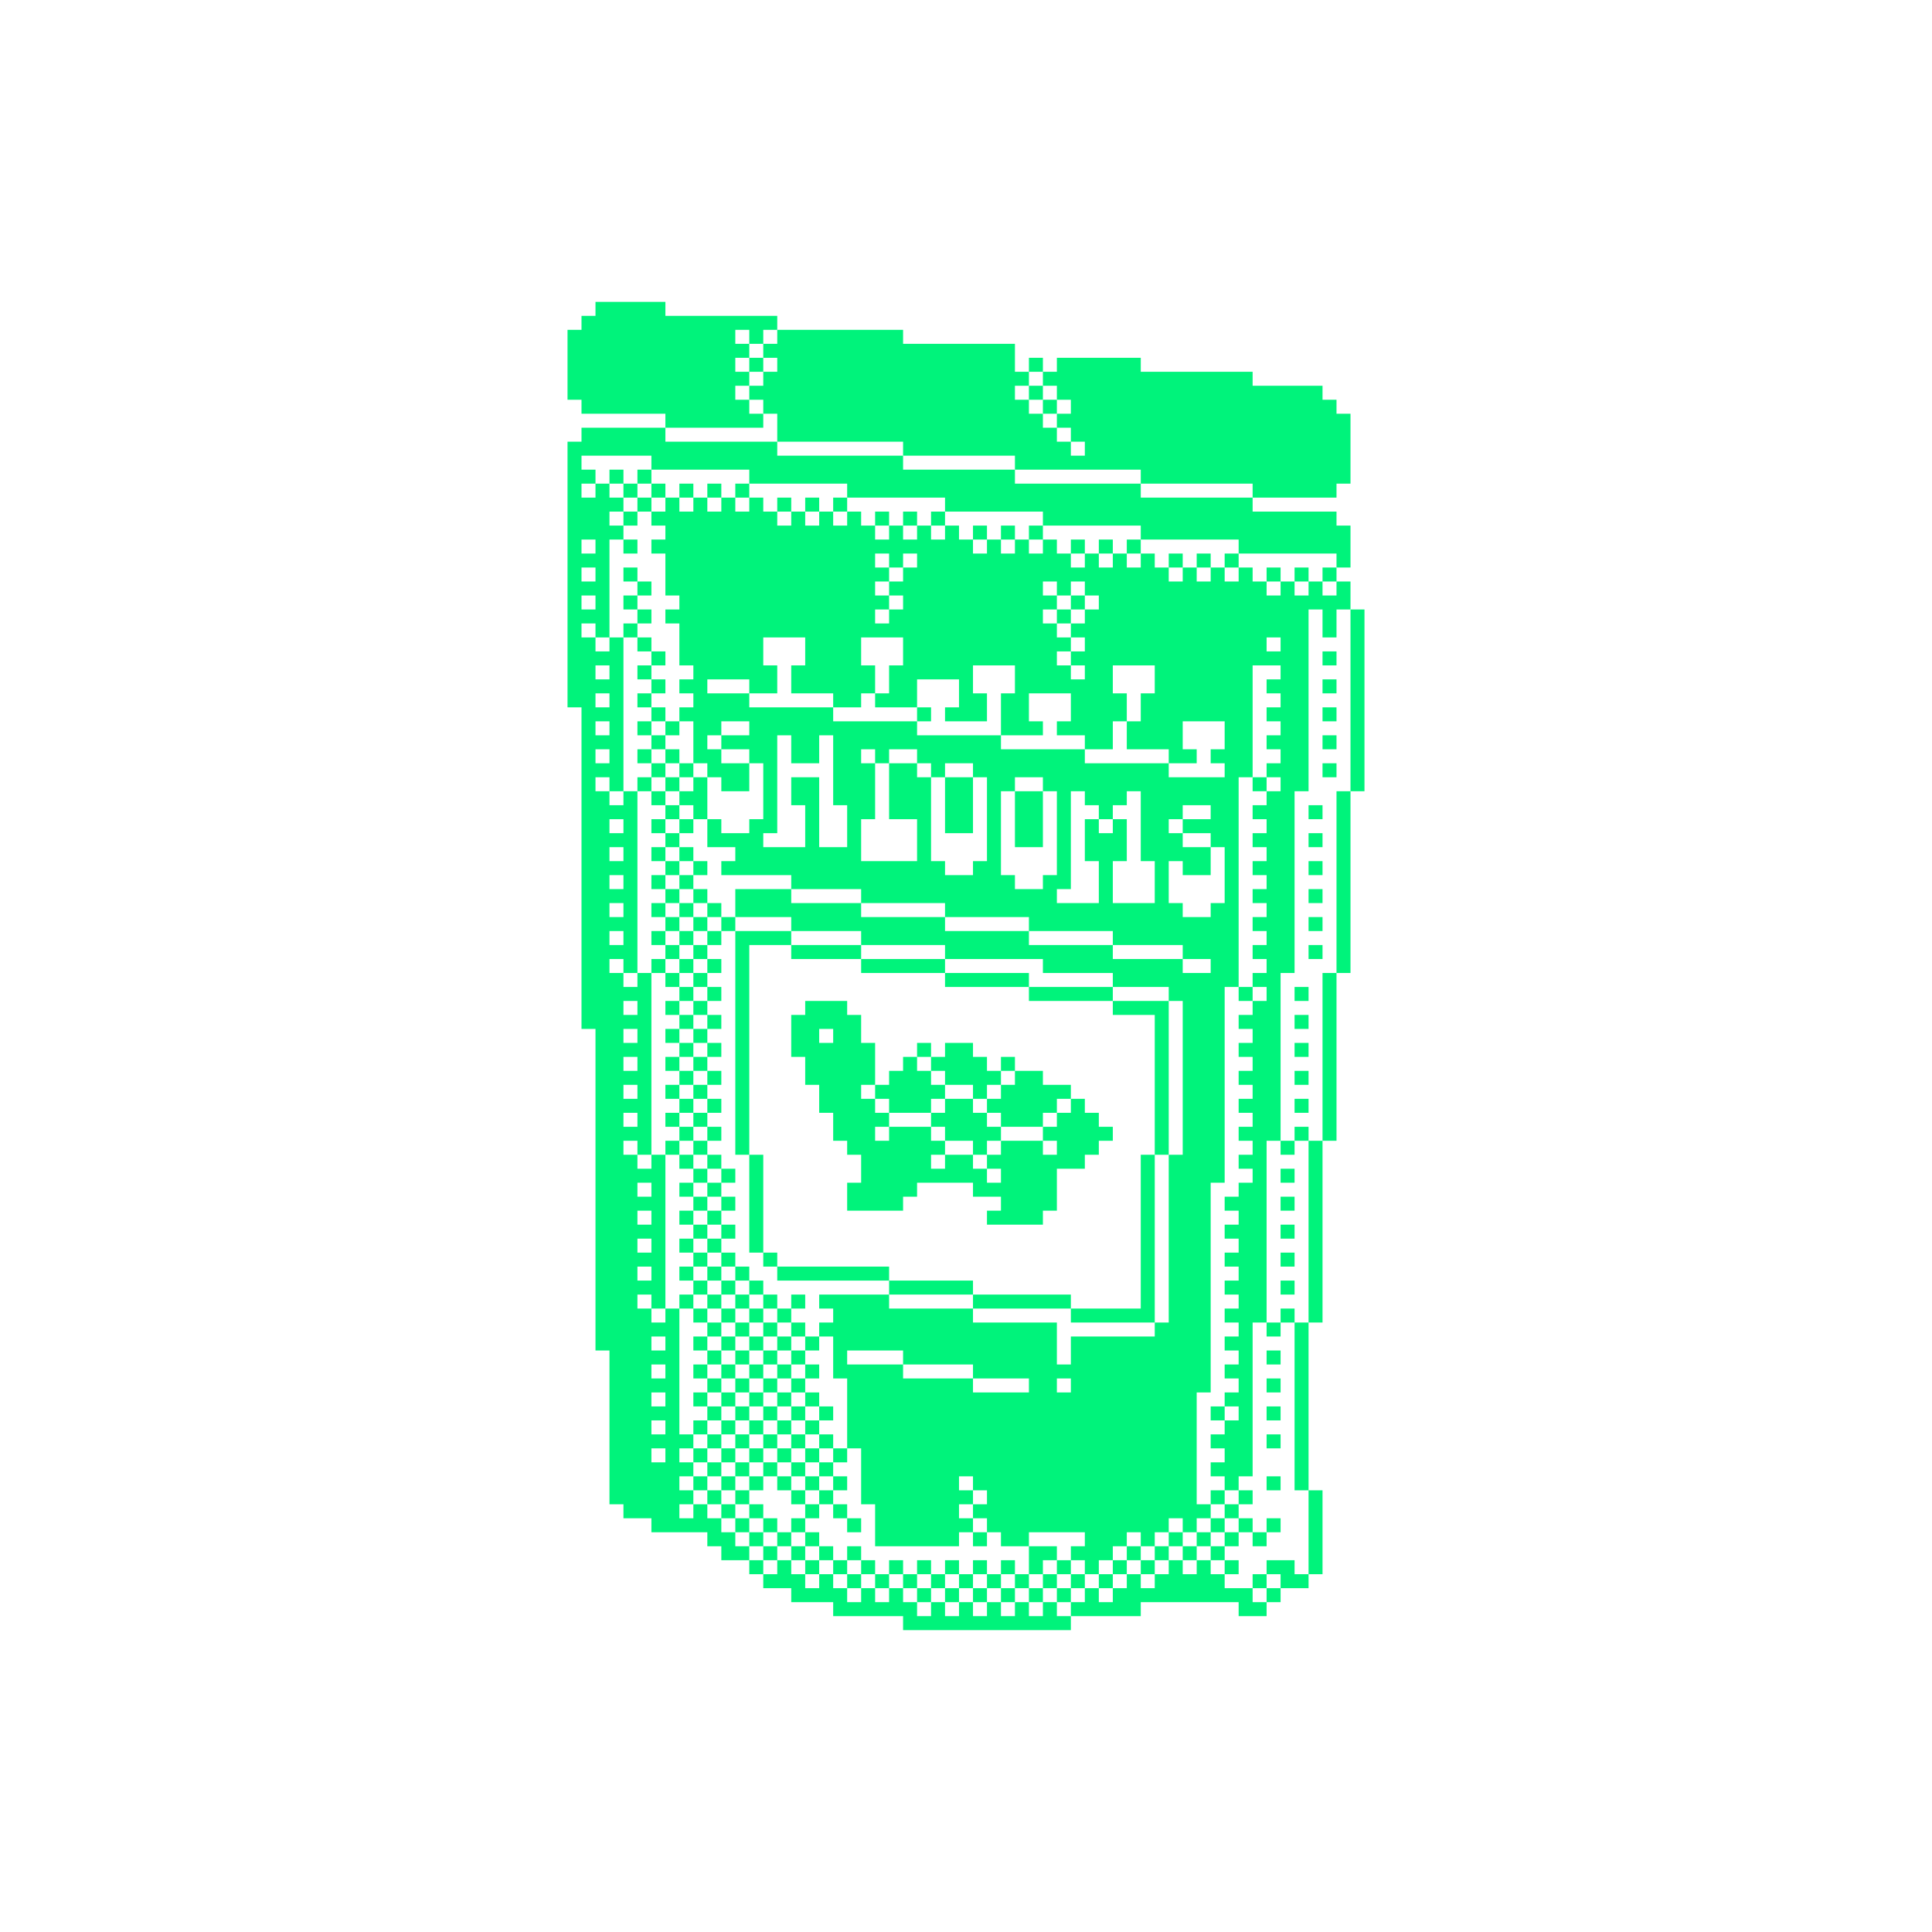 <svg width="240" height="240" viewBox="0 0 240 240" fill="none" xmlns="http://www.w3.org/2000/svg">
<path d="M129.553 46.184H131.289V44.447H141.711V46.184H155.605V47.921H164.289V49.658H166.026V51.395H167.763V60.079H166.026V61.816H155.605V60.079H141.711V58.342H126.079V56.605H112.184V54.868H96.553V51.395H94.816V49.658H93.079V47.921H94.816V46.184H96.553V44.447H94.816V42.711H96.553V40.974H112.184V42.711H126.079V46.184H127.816V47.921H126.079V49.658H127.816V51.395H129.553V53.132H131.289V54.868H133.026V56.605H134.763V54.868H133.026V53.132H131.289V51.395H133.026V49.658H131.289V47.921H129.553V46.184Z" fill="#00F37B"/>
<path d="M129.553 49.658V51.395H131.289V49.658H129.553Z" fill="#00F37B"/>
<path d="M129.553 49.658V47.921H127.816V49.658H129.553Z" fill="#00F37B"/>
<path d="M129.553 46.184H127.816V44.447H129.553V46.184Z" fill="#00F37B"/>
<path fill-rule="evenodd" clip-rule="evenodd" d="M82.658 53.132H94.816V51.395H93.079V49.658H91.342V47.921H93.079V46.184H94.816V44.447H93.079V42.711H94.816V40.974H96.553V39.237H82.658V37.5H73.974V39.237H72.237V40.974H70.5V49.658H72.237V51.395H82.658V53.132ZM93.079 42.711H91.342V40.974H93.079V42.711ZM93.079 44.447V46.184H91.342V44.447H93.079Z" fill="#00F37B"/>
<path fill-rule="evenodd" clip-rule="evenodd" d="M93.079 193.816H89.605V192.079H87.868V190.342H80.921V188.605H77.447V186.868H75.71V167.763H73.974V127.816H72.237V87.868H70.5V54.868H72.237V53.132H82.658V54.868H96.553V56.605H112.184V58.342H126.079V60.079H141.711V61.816H155.605V63.553H166.026V65.29H167.763V70.5H166.026V68.763H153.868V67.026H141.711V65.29H129.553V63.553H117.395V61.816H105.237V60.079H93.079V58.342H80.921V56.605H72.237V58.342H73.974V60.079H72.237V61.816H73.974V60.079H75.71V61.816H77.447V63.553H75.71V65.29H77.447V67.026H75.71V79.184H73.974V77.447H72.237V79.184H73.974V80.921H75.71V79.184H77.447V98.29H75.71V96.553H73.974V98.29H75.71V100.026H77.447V98.29H79.184V120.868H77.447V119.132H75.71V120.868H77.447V122.605H79.184V120.868H80.921V143.447H79.184V141.711H77.447V143.447H79.184V145.184H80.921V143.447H82.658V162.553H80.921V160.816H79.184V162.553H80.921V164.289H82.658V162.553H84.395V178.184H86.132V179.921H84.395V181.658H86.132V183.395H84.395V185.132H86.132V186.868H84.395V188.605H86.132V186.868H87.868V188.605H89.605V190.342H91.342V192.079H93.079V193.816ZM73.974 67.026H72.237V68.763H73.974V67.026ZM73.974 70.5H72.237V72.237H73.974V70.5ZM73.974 73.974H72.237V75.71H73.974V73.974ZM75.71 82.658H73.974V84.395H75.71V82.658ZM75.71 86.132H73.974V87.868H75.71V86.132ZM75.71 89.605H73.974V91.342H75.71V89.605ZM75.71 93.079H73.974V94.816H75.71V93.079ZM77.447 101.763H75.71V103.5H77.447V101.763ZM77.447 105.237H75.71V106.974H77.447V105.237ZM77.447 108.711H75.71V110.447H77.447V108.711ZM77.447 112.184H75.71V113.921H77.447V112.184ZM77.447 115.658H75.71V117.395H77.447V115.658ZM79.184 124.342H77.447V126.079H79.184V124.342ZM79.184 127.816H77.447V129.553H79.184V127.816ZM79.184 131.289H77.447V133.026H79.184V131.289ZM79.184 134.763H77.447V136.5H79.184V134.763ZM79.184 138.237H77.447V139.974H79.184V138.237ZM80.921 146.921H79.184V148.658H80.921V146.921ZM80.921 150.395H79.184V152.132H80.921V150.395ZM80.921 153.868H79.184V155.605H80.921V153.868ZM80.921 157.342H79.184V159.079H80.921V157.342ZM82.658 166.026H80.921V167.763H82.658V166.026ZM82.658 169.5H80.921V171.237H82.658V169.5ZM82.658 172.974H80.921V174.711H82.658V172.974ZM82.658 176.447H80.921V178.184H82.658V176.447ZM82.658 179.921H80.921V181.658H82.658V179.921Z" fill="#00F37B"/>
<path d="M94.816 195.553H93.079V193.816H94.816V195.553Z" fill="#00F37B"/>
<path d="M133.026 200.763V202.5H112.184V200.763H103.5V199.026H98.29V197.289H94.816V195.553H96.553V193.816H98.29V195.553H100.026V197.289H101.763V195.553H103.5V197.289H105.237V199.026H106.974V197.289H108.711V199.026H110.447V197.289H112.184V199.026H113.921V200.763H115.658V199.026H117.395V200.763H119.132V199.026H120.868V200.763H122.605V199.026H124.342V200.763H126.079V199.026H127.816V200.763H129.553V199.026H131.289V200.763H133.026Z" fill="#00F37B"/>
<path fill-rule="evenodd" clip-rule="evenodd" d="M155.605 197.289H152.132V195.553H150.395V193.816H148.658V195.553H146.921V193.816H145.184V195.553H143.447V197.289H141.711V195.553H139.974V197.289H138.237V199.026H136.5V197.289H134.763V199.026H133.026V200.763H141.711V199.026H153.868V200.763H157.342V199.026H159.079V197.289H162.553V195.553H164.289V185.132H162.553V164.289H164.289V141.711H166.026V120.868H167.763V98.29H169.5V75.71H167.763V98.29H166.026V120.868H164.289V141.711H162.553V164.289H160.816V185.132H162.553V195.553H160.816V193.816H157.342V195.553H155.605V197.289ZM157.342 197.289H159.079V195.553H157.342V197.289ZM157.342 197.289H155.605V199.026H157.342V197.289Z" fill="#00F37B"/>
<path d="M155.605 96.553H157.342V98.29H155.605V96.553Z" fill="#00F37B"/>
<path d="M153.868 122.605H155.605V124.342H153.868V122.605Z" fill="#00F37B"/>
<path d="M152.132 174.711H150.395V176.448H152.132V174.711Z" fill="#00F37B"/>
<path d="M131.289 193.816H133.026V195.553H131.289V193.816Z" fill="#00F37B"/>
<path d="M131.289 193.816H129.553V195.553H127.816V192.079H131.289V193.816Z" fill="#00F37B"/>
<path d="M126.079 195.553H124.342V193.816H126.079V195.553Z" fill="#00F37B"/>
<path d="M122.605 195.553V193.816H120.868V195.553H122.605Z" fill="#00F37B"/>
<path d="M119.132 195.553V193.816H117.395V195.553H119.132Z" fill="#00F37B"/>
<path d="M115.658 195.553V193.816H113.921V195.553H115.658Z" fill="#00F37B"/>
<path d="M106.974 193.816H105.237V192.079H106.974V193.816Z" fill="#00F37B"/>
<path d="M100.026 190.342H101.763V192.079H100.026V190.342Z" fill="#00F37B"/>
<path d="M100.026 188.605V190.342H98.289V188.605H100.026Z" fill="#00F37B"/>
<path d="M100.026 183.395H98.289V181.658H100.026V183.395Z" fill="#00F37B"/>
<path d="M100.026 179.921V181.658H101.763V179.921H100.026Z" fill="#00F37B"/>
<path fill-rule="evenodd" clip-rule="evenodd" d="M98.289 179.921H100.026V178.184H98.289V176.448H100.026V174.711H98.289V172.974H96.553V171.237H98.289V169.5H96.553V167.763H98.289V166.026H96.553V164.29H94.816V162.553H93.079V160.816H91.342V162.553H93.079V164.29H94.816V166.026H93.079V167.763H94.816V169.5H93.079V171.237H94.816V172.974H93.079V174.711H94.816V176.448H93.079V178.184H94.816V179.921H93.079V181.658H94.816V179.921H96.553V181.658H98.289V179.921ZM96.553 178.184H98.289V179.921H96.553V178.184ZM96.553 176.448H98.289V174.711H96.553V172.974H94.816V174.711H96.553V176.448ZM96.553 176.448H94.816V178.184H96.553V176.448ZM94.816 171.237V169.5H96.553V171.237H94.816ZM94.816 167.763V166.026H96.553V167.763H94.816Z" fill="#00F37B"/>
<path d="M100.026 183.395V185.132H101.763V183.395H100.026Z" fill="#00F37B"/>
<path fill-rule="evenodd" clip-rule="evenodd" d="M101.763 134.763H100.026V131.29H98.289V126.079H100.026V124.342H105.237V126.079H106.974V129.553H108.71V134.763H106.974V136.5H108.71V138.237H110.447V139.974H108.71V141.711H110.447V139.974H115.658V141.711H117.395V143.448H115.658V145.184H117.395V143.448H120.868V145.184H122.605V146.921H124.342V145.184H122.605V143.448H124.342V141.711H129.553V143.448H131.289V141.711H129.553V139.974H131.289V138.237H133.026V136.5H134.763V138.237H136.5V139.974H138.237V141.711H136.5V143.448H134.763V145.184H131.289V150.395H129.553V152.132H122.605V150.395H124.342V148.658H120.868V146.921H113.921V148.658H112.184V150.395H105.237V146.921H106.974V143.448H105.237V141.711H103.5V138.237H101.763V134.763ZM103.5 127.816H101.763V129.553H103.5V127.816Z" fill="#00F37B"/>
<path fill-rule="evenodd" clip-rule="evenodd" d="M124.342 139.974H129.553V138.237H131.289V136.5H133.026V134.763H129.553V133.026H126.079V131.29H124.342V133.026H122.605V131.29H120.868V129.553H117.395V131.29H115.658V129.553H113.921V131.29H112.184V133.026H110.447V134.763H108.71V136.5H110.447V138.237H115.658V139.974H117.395V141.711H120.868V143.448H122.605V141.711H124.342V139.974ZM122.605 138.237H124.342V139.974H122.605V138.237ZM120.868 136.5V138.237H122.605V136.5H124.342V134.763H126.079V133.026H124.342V134.763H122.605V136.5H120.868ZM117.395 136.5H120.868V134.763H117.395V133.026H115.658V131.29H113.921V133.026H115.658V134.763H117.395V136.5ZM117.395 136.5H115.658V138.237H117.395V136.5Z" fill="#00F37B"/>
<path fill-rule="evenodd" clip-rule="evenodd" d="M100.026 186.869V188.605H101.763V186.869H103.5V188.605H105.237V190.342H106.974V188.605H105.237V186.869H103.5V185.132H105.237V183.395H103.5V181.658H105.237V179.921H103.5V178.184H101.763V176.448H103.5V174.711H101.763V172.974H100.026V171.237H101.763V169.5H100.026V167.763H101.763V166.026H100.026V164.29H98.289V162.553H100.026V160.816H98.289V162.553H96.553V160.816H94.816V159.079H93.079V157.342H91.342V155.605H89.605V153.869H91.342V152.132H89.605V150.395H91.342V148.658H89.605V146.921H91.342V145.184H89.605V143.448H87.868V141.711H89.605V139.974H87.868V138.237H89.605V136.5H87.868V134.763H89.605V133.026H87.868V131.29H89.605V129.553H87.868V127.816H89.605V126.079H87.868V124.342H89.605V122.605H87.868V120.869H89.605V119.132H87.868V117.395H89.605V115.658H91.342V143.448H93.079V155.605H94.816V157.342H96.553V159.079H110.447V160.816H120.868V162.553H133.026V164.29H143.447V143.448H145.184V124.342H138.237V122.605H127.816V120.869H117.395V119.132H106.974V117.395H98.289V115.658H91.342V113.921H89.605V112.184H87.868V110.448H86.132V108.711H87.868V106.974H86.132V105.237H84.395V106.974H86.132V108.711H84.395V110.448H86.132V112.184H84.395V113.921H86.132V115.658H84.395V117.395H86.132V119.132H84.395V120.869H86.132V122.605H87.868V124.342H86.132V126.079H87.868V127.816H86.132V129.553H87.868V131.29H86.132V133.026H87.868V134.763H86.132V136.5H87.868V138.237H86.132V139.974H87.868V141.711H86.132V143.448H87.868V145.184H89.605V146.921H87.868V148.658H89.605V150.395H87.868V152.132H89.605V153.869H87.868V155.605H89.605V157.342H87.868V159.079H89.605V160.816H87.868V162.553H89.605V164.29H91.342V166.026H89.605V167.763H91.342V169.5H89.605V171.237H91.342V172.974H89.605V174.711H91.342V176.448H89.605V178.184H91.342V179.921H89.605V181.658H91.342V183.395H89.605V185.132H91.342V186.869H93.079V188.605H94.816V190.342H96.553V188.605H94.816V186.869H93.079V185.132H94.816V183.395H96.553V185.132H98.289V186.869H100.026ZM100.026 185.132V186.869H101.763V185.132H103.5V183.395H101.763V181.658H103.5V179.921H101.763V178.184H100.026V176.448H101.763V174.711H100.026V172.974H98.289V171.237H100.026V169.5H98.289V167.763H100.026V166.026H98.289V164.29H96.553V162.553H94.816V160.816H93.079V159.079H91.342V157.342H89.605V159.079H91.342V160.816H89.605V162.553H91.342V164.29H93.079V166.026H91.342V167.763H93.079V169.5H91.342V171.237H93.079V172.974H91.342V174.711H93.079V176.448H91.342V178.184H93.079V179.921H91.342V181.658H93.079V183.395H91.342V185.132H93.079V183.395H94.816V181.658H96.553V183.395H98.289V185.132H100.026ZM86.132 120.869H87.868V119.132H86.132V120.869ZM87.868 115.658V117.395H86.132V115.658H87.868ZM87.868 113.921V112.184H86.132V113.921H87.868ZM87.868 113.921V115.658H89.605V113.921H87.868ZM98.289 117.395V119.132H106.974V120.869H117.395V122.605H127.816V124.342H138.237V126.079H143.447V143.448H141.71V162.553H133.026V160.816H120.868V159.079H110.447V157.342H96.553V155.605H94.816V143.448H93.079V117.395H98.289Z" fill="#00F37B"/>
<path fill-rule="evenodd" clip-rule="evenodd" d="M86.132 101.763H87.868V96.553H86.132V94.816H84.395V93.079H82.658V94.816H84.395V96.553H82.658V98.29H84.395V100.026H86.132V101.763ZM84.395 98.29V96.553H86.132V98.29H84.395Z" fill="#00F37B"/>
<path d="M86.132 101.763V103.5H84.395V101.763H86.132Z" fill="#00F37B"/>
<path d="M120.868 190.342H122.605V192.079H120.868V190.342Z" fill="#00F37B"/>
<path d="M113.921 87.869H115.658V89.605H113.921V87.869Z" fill="#00F37B"/>
<path d="M133.026 75.711V73.974H134.763V75.711H133.026Z" fill="#00F37B"/>
<path fill-rule="evenodd" clip-rule="evenodd" d="M77.447 58.342H75.71V60.079H77.447V61.816H79.184V63.553H77.447V65.29H79.184V63.553H80.921V65.29H82.658V67.026H80.921V68.763H82.658V73.974H84.395V75.711H82.658V77.448H84.395V82.658H86.132V84.395H84.395V86.132H86.132V87.869H84.395V89.605H82.658V87.869H80.921V86.132H82.658V84.395H80.921V82.658H82.658V80.921H80.921V79.184H79.184V77.448H80.921V75.711H79.184V73.974H80.921V72.237H79.184V70.5H77.447V72.237H79.184V73.974H77.447V75.711H79.184V77.448H77.447V79.184H79.184V80.921H80.921V82.658H79.184V84.395H80.921V86.132H79.184V87.869H80.921V89.605H79.184V91.342H80.921V93.079H79.184V94.816H80.921V96.553H79.184V98.29H80.921V100.026H82.658V101.763H80.921V103.5H82.658V105.237H80.921V106.974H82.658V108.711H80.921V110.448H82.658V112.184H80.921V113.921H82.658V115.658H80.921V117.395H82.658V119.132H80.921V120.869H82.658V122.605H84.395V124.342H82.658V126.079H84.395V127.816H82.658V129.553H84.395V131.29H82.658V133.026H84.395V134.763H82.658V136.5H84.395V138.237H82.658V139.974H84.395V141.711H82.658V143.448H84.395V145.184H86.132V146.921H84.395V148.658H86.132V150.395H84.395V152.132H86.132V153.869H84.395V155.605H86.132V157.342H84.395V159.079H86.132V160.816H84.395V162.553H86.132V164.29H87.868V166.026H86.132V167.763H87.868V169.5H86.132V171.237H87.868V172.974H86.132V174.711H87.868V176.448H86.132V178.184H87.868V179.921H86.132V181.658H87.868V183.395H86.132V185.132H87.868V186.869H89.605V188.605H91.342V190.342H93.079V192.079H94.816V193.816H96.553V192.079H98.289V193.816H100.026V195.553H101.763V193.816H103.5V195.553H105.237V197.29H106.974V195.553H108.71V197.29H110.447V195.553H112.184V197.29H113.921V199.026H115.658V197.29H117.395V199.026H119.132V197.29H120.868V199.026H122.605V197.29H124.342V199.026H126.079V197.29H127.816V199.026H129.553V197.29H131.289V199.026H133.026V197.29H134.763V195.553H136.5V197.29H138.237V195.553H139.974V193.816H141.71V195.553H143.447V193.816H145.184V192.079H146.921V193.816H148.658V192.079H150.395V193.816H152.132V195.553H153.868V193.816H152.132V192.079H153.868V190.342H155.605V192.079H157.342V190.342H159.079V188.605H157.342V190.342H155.605V188.605H153.868V186.869H155.605V185.132H153.868V183.395H155.605V164.29H157.342V166.026H159.079V164.29H160.816V162.553H159.079V164.29H157.342V141.711H159.079V143.448H160.816V141.711H162.553V139.974H160.816V141.711H159.079V120.869H160.816V98.29H162.553V75.711H164.289V79.184H166.026V75.711H167.763V72.237H166.026V70.5H164.289V72.237H162.553V70.5H160.816V72.237H159.079V70.5H157.342V72.237H155.605V70.5H153.868V68.763H152.132V70.5H150.395V68.763H148.658V70.5H146.921V68.763H145.184V70.5H143.447V68.763H141.71V67.026H139.974V68.763H138.237V67.026H136.5V68.763H134.763V67.026H133.026V68.763H131.289V67.026H129.553V65.29H127.816V67.026H126.079V65.29H124.342V67.026H122.605V65.29H120.868V67.026H119.132V65.29H117.395V63.553H115.658V65.29H113.921V63.553H112.184V65.29H110.447V63.553H108.71V65.29H106.974V63.553H105.237V61.816H103.5V63.553H101.763V61.816H100.026V63.553H98.289V61.816H96.553V63.553H94.816V61.816H93.079V60.079H91.342V61.816H89.605V60.079H87.868V61.816H86.132V60.079H84.395V61.816H82.658V60.079H80.921V58.342H79.184V60.079H77.447V58.342ZM80.921 61.816V63.553H82.658V61.816H80.921ZM80.921 61.816V60.079H79.184V61.816H80.921ZM84.395 61.816V63.553H86.132V61.816H84.395ZM87.868 61.816H89.605V63.553H87.868V61.816ZM91.342 61.816H93.079V63.553H91.342V61.816ZM96.553 63.553H98.289V65.29H96.553V63.553ZM100.026 63.553H101.763V65.29H100.026V63.553ZM103.5 63.553H105.237V65.29H103.5V63.553ZM108.71 65.29H110.447V67.026H108.71V65.29ZM112.184 65.29H113.921V67.026H112.184V65.29ZM115.658 65.29H117.395V67.026H115.658V65.29ZM120.868 67.026H122.605V68.763H120.868V67.026ZM124.342 67.026H126.079V68.763H124.342V67.026ZM127.816 67.026H129.553V68.763H127.816V67.026ZM133.026 68.763H134.763V70.5H133.026V68.763ZM136.5 68.763H138.237V70.5H136.5V68.763ZM139.974 68.763H141.71V70.5H139.974V68.763ZM145.184 70.5H146.921V72.237H145.184V70.5ZM148.658 70.5H150.395V72.237H148.658V70.5ZM152.132 70.5H153.868V72.237H152.132V70.5ZM157.342 72.237H159.079V73.974H157.342V72.237ZM160.816 72.237H162.553V73.974H160.816V72.237ZM164.289 72.237V73.974H166.026V72.237H164.289ZM152.132 185.132H153.868V186.869H152.132V185.132ZM150.395 186.869V185.132H152.132V183.395H150.395V181.658H152.132V179.921H150.395V178.184H152.132V176.448H153.868V174.711H152.132V172.974H153.868V171.237H152.132V169.5H153.868V167.763H152.132V166.026H153.868V164.29H152.132V162.553H153.868V160.816H152.132V159.079H153.868V157.342H152.132V155.605H153.868V153.869H152.132V152.132H153.868V150.395H152.132V148.658H153.868V146.921H155.605V145.184H153.868V143.448H155.605V141.711H153.868V139.974H155.605V138.237H153.868V136.5H155.605V134.763H153.868V133.026H155.605V131.29H153.868V129.553H155.605V127.816H153.868V126.079H155.605V124.342H157.342V122.605H155.605V120.869H157.342V119.132H155.605V117.395H157.342V115.658H155.605V113.921H157.342V112.184H155.605V110.448H157.342V108.711H155.605V106.974H157.342V105.237H155.605V103.5H157.342V101.763H155.605V100.026H157.342V98.29H159.079V96.553H157.342V94.816H159.079V93.079H157.342V91.342H159.079V89.605H157.342V87.869H159.079V86.132H157.342V84.395H159.079V82.658H155.605V96.553H153.868V122.605H152.132V146.921H150.395V172.974H148.658V186.869H150.395ZM150.395 188.605V186.869H152.132V188.605H150.395ZM150.395 190.342V188.605H148.658V190.342H146.921V188.605H145.184V190.342H143.447V192.079H141.71V190.342H139.974V192.079H138.237V193.816H136.5V195.553H138.237V193.816H139.974V192.079H141.71V193.816H143.447V192.079H145.184V190.342H146.921V192.079H148.658V190.342H150.395ZM152.132 190.342V188.605H153.868V190.342H152.132ZM152.132 190.342H150.395V192.079H152.132V190.342ZM133.026 195.553H134.763V193.816H133.026V192.079H134.763V190.342H127.816V192.079H124.342V190.342H122.605V188.605H120.868V186.869H122.605V185.132H120.868V183.395H119.132V185.132H120.868V186.869H119.132V188.605H120.868V190.342H119.132V192.079H108.71V186.869H106.974V179.921H105.237V171.237H103.5V166.026H101.763V164.29H103.5V162.553H101.763V160.816H110.447V162.553H120.868V164.29H131.289V169.5H133.026V166.026H143.447V164.29H145.184V143.448H146.921V124.342H145.184V122.605H138.237V120.869H129.553V119.132H117.395V117.395H106.974V115.658H98.289V113.921H91.342V110.448H98.289V112.184H106.974V113.921H117.395V115.658H127.816V117.395H138.237V119.132H146.921V120.869H150.395V119.132H146.921V117.395H138.237V115.658H127.816V113.921H117.395V112.184H106.974V110.448H98.289V108.711H89.605V106.974H91.342V105.237H87.868V101.763H89.605V103.5H93.079V101.763H94.816V94.816H93.079V93.079H89.605V91.342H93.079V89.605H89.605V91.342H87.868V93.079H89.605V94.816H93.079V98.29H89.605V96.553H87.868V94.816H86.132V89.605H84.395V91.342H82.658V89.605H80.921V91.342H82.658V93.079H80.921V94.816H82.658V96.553H80.921V98.29H82.658V100.026H84.395V101.763H82.658V103.5H84.395V105.237H82.658V106.974H84.395V108.711H82.658V110.448H84.395V112.184H82.658V113.921H84.395V115.658H82.658V117.395H84.395V119.132H82.658V120.869H84.395V122.605H86.132V124.342H84.395V126.079H86.132V127.816H84.395V129.553H86.132V131.29H84.395V133.026H86.132V134.763H84.395V136.5H86.132V138.237H84.395V139.974H86.132V141.711H84.395V143.448H86.132V145.184H87.868V146.921H86.132V148.658H87.868V150.395H86.132V152.132H87.868V153.869H86.132V155.605H87.868V157.342H86.132V159.079H87.868V160.816H86.132V162.553H87.868V164.29H89.605V166.026H87.868V167.763H89.605V169.5H87.868V171.237H89.605V172.974H87.868V174.711H89.605V176.448H87.868V178.184H89.605V179.921H87.868V181.658H89.605V183.395H87.868V185.132H89.605V186.869H91.342V188.605H93.079V190.342H94.816V192.079H96.553V190.342H98.289V192.079H100.026V193.816H101.763V192.079H103.5V193.816H105.237V195.553H106.974V193.816H108.71V195.553H110.447V193.816H112.184V195.553H113.921V197.29H115.658V195.553H117.395V197.29H119.132V195.553H120.868V197.29H122.605V195.553H124.342V197.29H126.079V195.553H127.816V197.29H129.553V195.553H131.289V197.29H133.026V195.553ZM108.71 86.132V87.869H113.921V84.395H119.132V87.869H117.395V89.605H122.605V86.132H120.868V82.658H126.079V86.132H124.342V91.342H113.921V89.605H103.5V87.869H106.974V86.132H108.71ZM108.71 86.132V82.658H106.974V79.184H112.184V82.658H110.447V86.132H108.71ZM93.079 86.132V87.869H103.5V86.132H98.289V82.658H100.026V79.184H94.816V82.658H96.553V86.132H93.079ZM93.079 86.132V84.395H87.868V86.132H93.079ZM134.763 93.079V91.342H131.289V89.605H133.026V86.132H127.816V89.605H129.553V91.342H124.342V93.079H134.763ZM139.974 89.605H138.237V93.079H134.763V94.816H145.184V96.553H152.132V94.816H150.395V93.079H152.132V89.605H146.921V93.079H148.658V94.816H145.184V93.079H139.974V89.605ZM139.974 89.605H141.71V86.132H143.447V82.658H138.237V86.132H139.974V89.605ZM133.026 77.448V75.711H131.289V73.974H133.026V72.237H134.763V73.974H136.5V75.711H134.763V77.448H133.026ZM133.026 79.184V77.448H131.289V75.711H129.553V77.448H131.289V79.184H133.026ZM133.026 80.921V79.184H134.763V80.921H133.026ZM133.026 82.658H131.289V80.921H133.026V82.658ZM133.026 82.658H134.763V84.395H133.026V82.658ZM131.289 73.974V72.237H129.553V73.974H131.289ZM117.395 96.553V94.816H120.868V96.553H117.395ZM115.658 96.553V94.816H113.921V93.079H110.447V94.816H108.71V93.079H106.974V94.816H108.71V101.763H106.974V106.974H113.921V101.763H110.447V94.816H113.921V96.553H115.658ZM115.658 96.553H117.395V103.5H120.868V96.553H122.605V106.974H120.868V108.711H117.395V106.974H115.658V96.553ZM126.079 98.29V96.553H129.553V98.29H126.079ZM126.079 98.29H124.342V108.711H126.079V110.448H129.553V108.711H131.289V98.29H129.553V105.237H126.079V98.29ZM133.026 172.974H131.289V171.237H133.026V172.974ZM127.816 171.237V172.974H120.868V171.237H127.816ZM112.184 169.5H120.868V171.237H112.184V169.5ZM112.184 169.5H105.237V167.763H112.184V169.5ZM108.71 75.711H110.447V77.448H108.71V75.711ZM110.447 75.711V73.974H112.184V75.711H110.447ZM110.447 72.237V73.974H108.71V72.237H110.447ZM110.447 70.5V72.237H112.184V70.5H113.921V68.763H112.184V70.5H110.447ZM110.447 70.5V68.763H108.71V70.5H110.447ZM94.816 103.5H96.553V91.342H98.289V94.816H101.763V91.342H103.5V100.026H105.237V105.237H101.763V96.553H98.289V100.026H100.026V105.237H94.816V103.5ZM146.921 101.763V103.5H145.184V101.763H146.921ZM146.921 101.763V100.026H150.395V101.763H146.921ZM150.395 105.237H146.921V103.5H150.395V105.237ZM150.395 105.237H152.132V112.184H150.395V113.921H146.921V112.184H145.184V106.974H146.921V108.711H150.395V105.237ZM141.71 106.974H143.447V112.184H138.237V106.974H139.974V101.763H138.237V100.026H139.974V98.29H141.71V106.974ZM136.5 101.763V100.026H134.763V98.29H133.026V110.448H131.289V112.184H136.5V106.974H134.763V101.763H136.5ZM136.5 101.763H138.237V103.5H136.5V101.763ZM159.079 80.921H157.342V79.184H159.079V80.921Z" fill="#00F37B"/>
<path d="M77.447 67.026H79.184V68.763H77.447V67.026Z" fill="#00F37B"/>
<path d="M166.026 80.921H164.289V82.658H166.026V80.921Z" fill="#00F37B"/>
<path d="M166.026 94.816H164.289V96.553H166.026V94.816Z" fill="#00F37B"/>
<path d="M164.289 87.869H166.026V89.605H164.289V87.869Z" fill="#00F37B"/>
<path d="M166.026 84.395H164.289V86.132H166.026V84.395Z" fill="#00F37B"/>
<path d="M164.289 91.342H166.026V93.079H164.289V91.342Z" fill="#00F37B"/>
<path d="M160.816 122.605H162.553V124.342H160.816V122.605Z" fill="#00F37B"/>
<path d="M160.816 126.079H162.553V127.816H160.816V126.079Z" fill="#00F37B"/>
<path d="M160.816 129.553H162.553V131.29H160.816V129.553Z" fill="#00F37B"/>
<path d="M162.553 136.5H160.816V138.237H162.553V136.5Z" fill="#00F37B"/>
<path d="M160.816 133.026H162.553V134.763H160.816V133.026Z" fill="#00F37B"/>
<path d="M157.342 167.763H159.079V169.5H157.342V167.763Z" fill="#00F37B"/>
<path d="M157.342 174.711H159.079V176.448H157.342V174.711Z" fill="#00F37B"/>
<path d="M159.079 171.237H157.342V172.974H159.079V171.237Z" fill="#00F37B"/>
<path d="M157.342 183.395H159.079V185.132H157.342V183.395Z" fill="#00F37B"/>
<path d="M159.079 178.184H157.342V179.921H159.079V178.184Z" fill="#00F37B"/>
<path d="M159.079 145.184H160.816V146.921H159.079V145.184Z" fill="#00F37B"/>
<path d="M159.079 148.658H160.816V150.395H159.079V148.658Z" fill="#00F37B"/>
<path d="M160.816 152.132H159.079V153.869H160.816V152.132Z" fill="#00F37B"/>
<path d="M159.079 159.079H160.816V160.816H159.079V159.079Z" fill="#00F37B"/>
<path d="M160.816 155.605H159.079V157.342H160.816V155.605Z" fill="#00F37B"/>
<path d="M162.553 100.026H164.289V101.763H162.553V100.026Z" fill="#00F37B"/>
<path d="M162.553 103.5H164.289V105.237H162.553V103.5Z" fill="#00F37B"/>
<path d="M162.553 110.448H164.289V112.184H162.553V110.448Z" fill="#00F37B"/>
<path d="M162.553 117.395H164.289V119.132H162.553V117.395Z" fill="#00F37B"/>
<path d="M164.289 106.974H162.553V108.711H164.289V106.974Z" fill="#00F37B"/>
<path d="M162.553 113.921H164.289V115.658H162.553V113.921Z" fill="#00F37B"/>
</svg>
